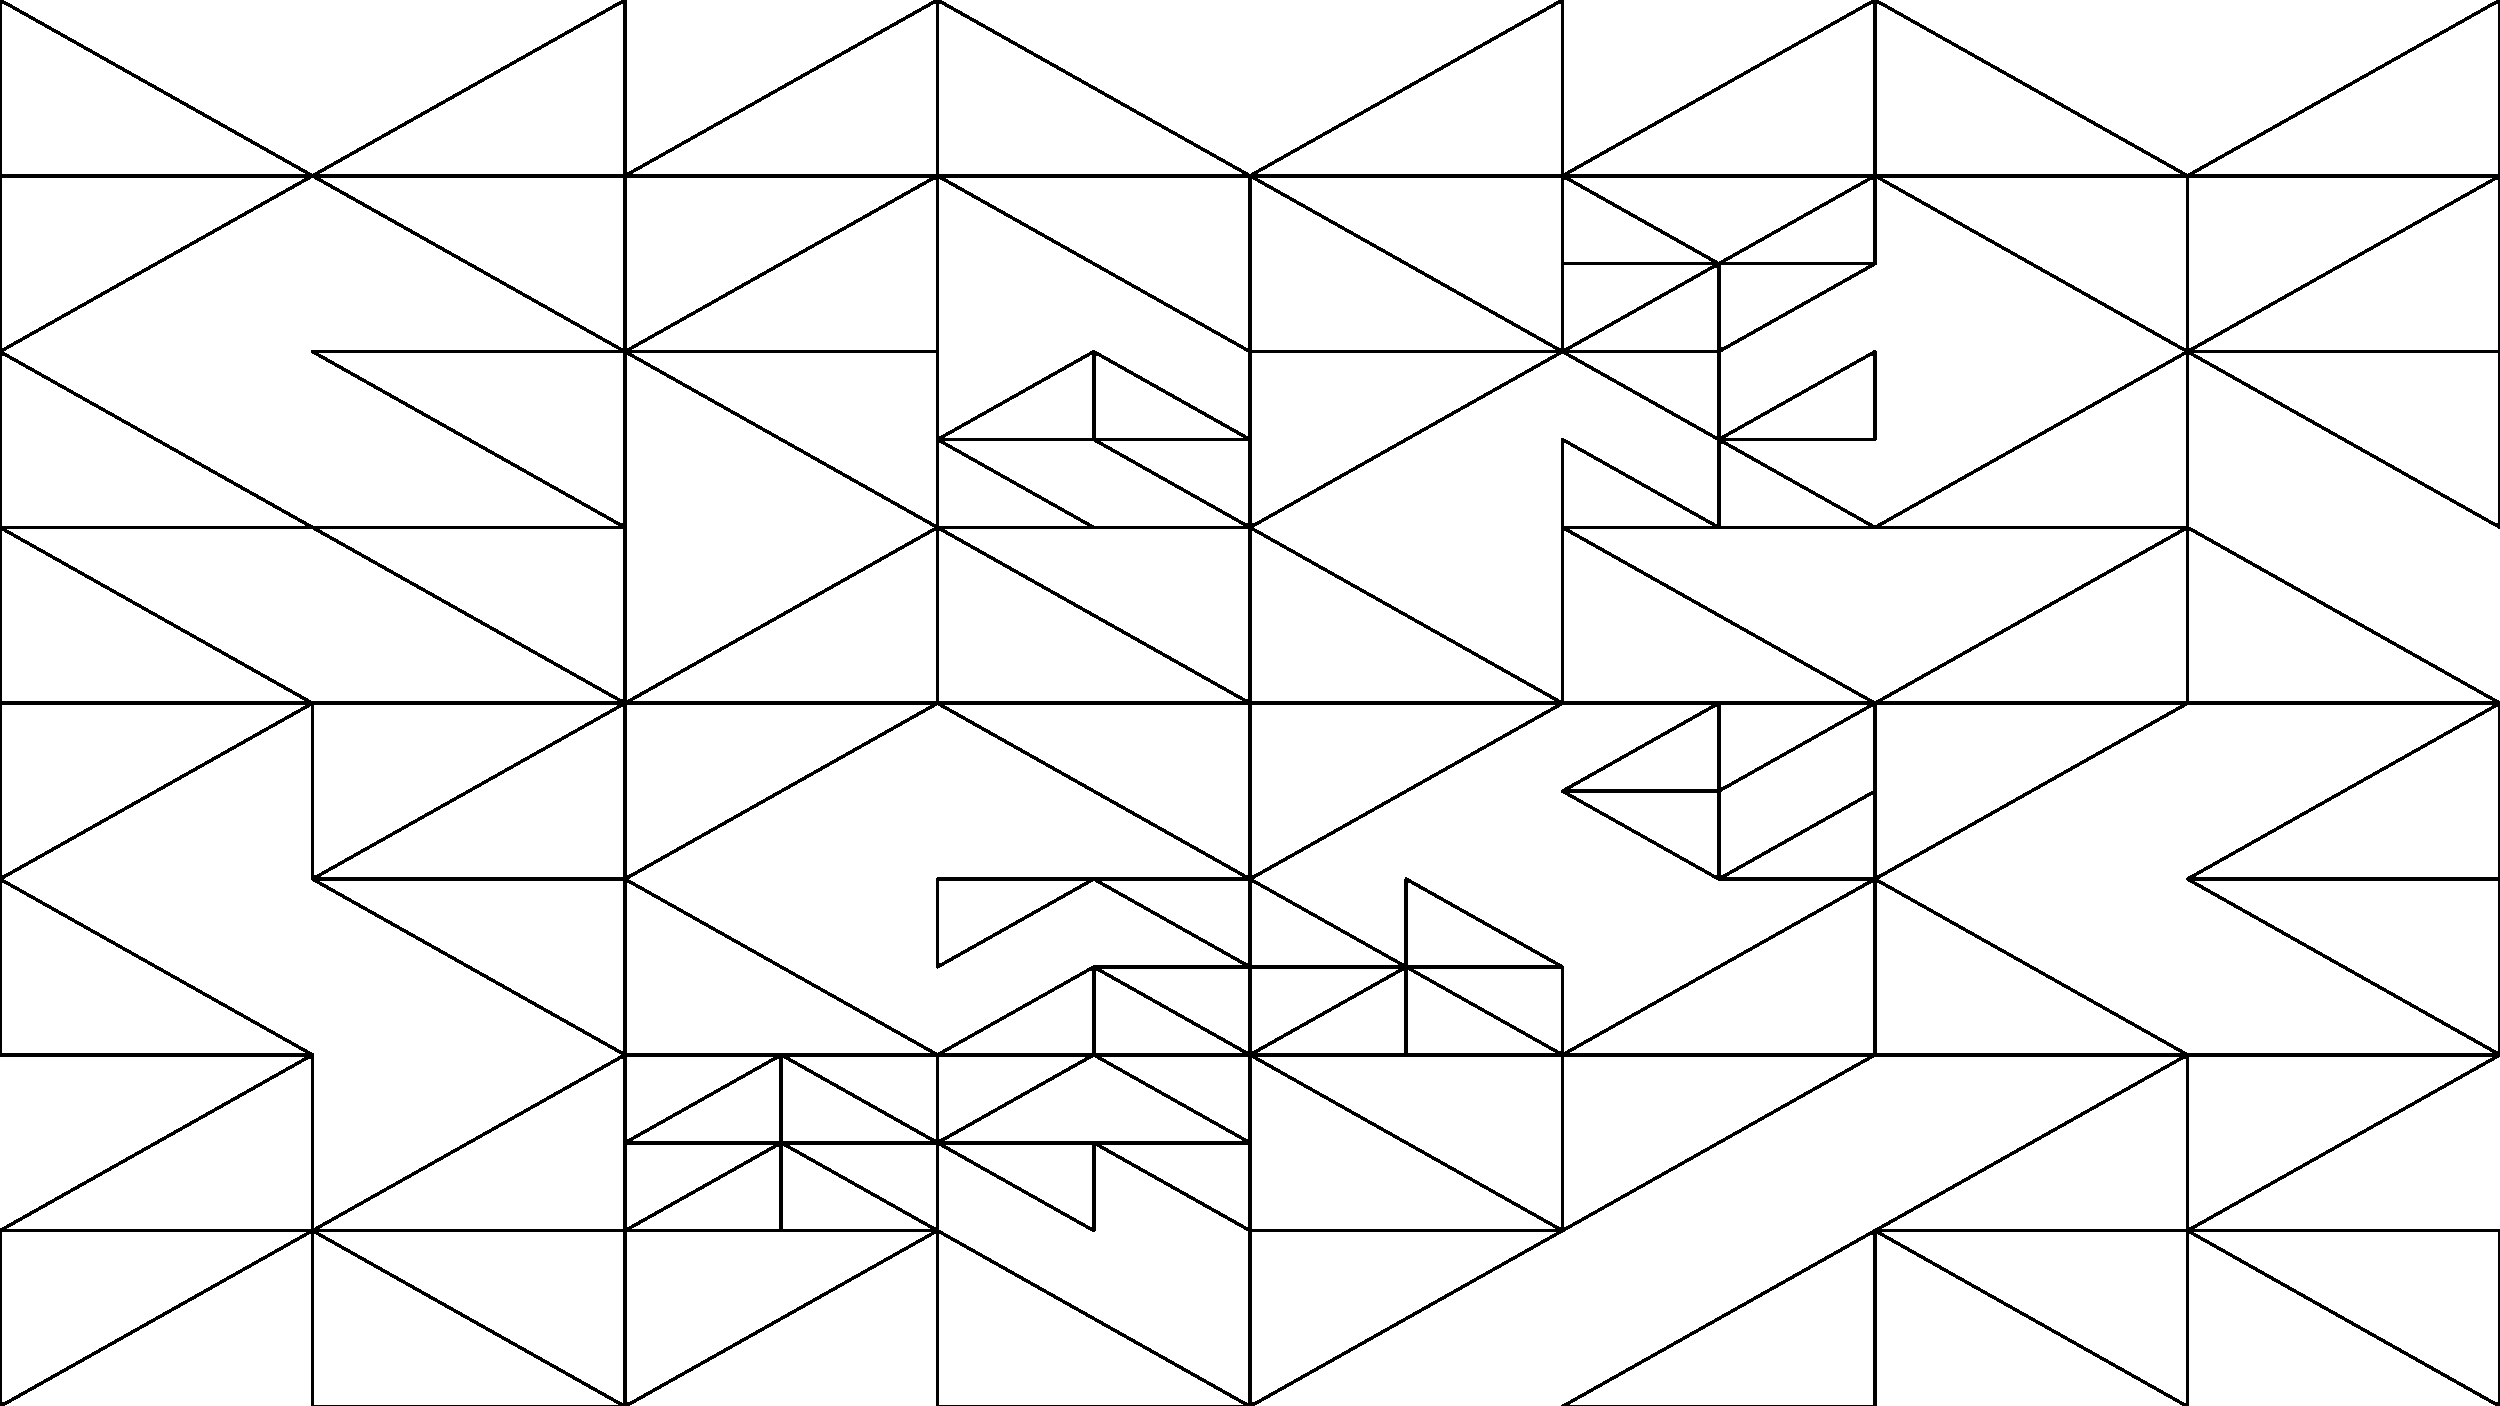 <svg xmlns="http://www.w3.org/2000/svg" version="1.1" xmlns:xlink="http://www.w3.org/1999/xlink" xmlns:svgjs="http://svgjs.dev/svgjs" viewBox="0 0 1422 800"><g shape-rendering="crispEdges" stroke-linejoin="round" fill="none" stroke-width="2" stroke="hsl(172, 48%, 56%)"><polygon points="1422,0 1422,100 1244.25,100"></polygon><polygon points="1244.25,100 1066.5,100 1066.5,0"></polygon><polygon points="1244.25,200 1066.5,100 1244.25,100"></polygon><polygon points="1244.25,200 1422,200 1422,100"></polygon><polygon points="1066.5,100 1066.5,0 888.75,100"></polygon><polygon points="888.75,100 888.75,0 711,100"></polygon><polygon points="888.75,200 888.75,100 711,100"></polygon><polygon points="1066.5,150 977.625,150 1066.5,100"></polygon><polygon points="888.75,150 888.75,100 977.625,150"></polygon><polygon points="977.625,200 888.75,200 977.625,150"></polygon><polygon points="1066.5,150 977.625,200 977.625,150"></polygon><polygon points="1066.5,200 1066.5,250 977.625,250"></polygon><polygon points="977.625,200 888.75,200 977.625,250"></polygon><polygon points="888.75,250 888.75,300 977.625,300"></polygon><polygon points="1066.5,300 977.625,250 977.625,300"></polygon><polygon points="888.75,200 711,300 711,200"></polygon><polygon points="711,300 888.75,400 711,400"></polygon><polygon points="888.75,300 1066.5,400 888.75,400"></polygon><polygon points="1422,200 1244.25,200 1422,300"></polygon><polygon points="1244.25,200 1244.25,300 1066.5,300"></polygon><polygon points="1244.25,400 1244.25,300 1066.5,400"></polygon><polygon points="1422,400 1244.25,300 1244.25,400"></polygon><polygon points="533.25,100 533.25,0 711,100"></polygon><polygon points="533.25,0 533.25,100 355.5,100"></polygon><polygon points="533.25,200 355.5,200 533.25,100"></polygon><polygon points="533.25,100 711,200 711,100"></polygon><polygon points="355.5,100 177.75,100 355.5,0"></polygon><polygon points="0,100 0,0 177.75,100"></polygon><polygon points="0,100 0,200 177.75,100"></polygon><polygon points="355.5,200 355.5,100 177.75,100"></polygon><polygon points="355.5,200 355.5,300 177.75,200"></polygon><polygon points="177.75,300 0,300 0,200"></polygon><polygon points="0,400 0,300 177.75,400"></polygon><polygon points="355.5,300 177.75,300 355.5,400"></polygon><polygon points="622.125,200 711,250 622.125,250"></polygon><polygon points="622.125,250 622.125,200 533.25,250"></polygon><polygon points="622.125,300 533.25,300 533.25,250"></polygon><polygon points="711,300 622.125,250 711,250"></polygon><polygon points="355.5,200 533.25,300 533.25,200"></polygon><polygon points="355.5,400 533.25,400 533.25,300"></polygon><polygon points="533.25,300 711,300 711,400"></polygon><polygon points="533.25,400 711,500 711,400"></polygon><polygon points="355.5,400 355.5,500 533.25,400"></polygon><polygon points="533.25,600 355.5,500 355.5,600"></polygon><polygon points="711,500 711,550 622.125,500"></polygon><polygon points="622.125,500 533.25,500 533.25,550"></polygon><polygon points="622.125,600 622.125,550 533.25,600"></polygon><polygon points="711,600 622.125,550 711,550"></polygon><polygon points="355.5,400 177.75,500 177.75,400"></polygon><polygon points="177.75,400 0,500 0,400"></polygon><polygon points="0,500 0,600 177.75,600"></polygon><polygon points="355.5,500 177.75,500 355.5,600"></polygon><polygon points="355.5,600 355.5,700 177.75,700"></polygon><polygon points="177.75,700 0,700 177.75,600"></polygon><polygon points="0,800 0,700 177.75,700"></polygon><polygon points="177.75,700 355.5,800 177.75,800"></polygon><polygon points="711,600 711,650 622.125,600"></polygon><polygon points="622.125,600 533.25,650 533.25,600"></polygon><polygon points="622.125,700 622.125,650 533.25,650"></polygon><polygon points="711,650 711,700 622.125,650"></polygon><polygon points="533.25,600 444.375,600 533.25,650"></polygon><polygon points="355.5,650 444.375,600 444.375,650"></polygon><polygon points="444.375,700 444.375,650 355.5,700"></polygon><polygon points="533.25,700 444.375,650 533.25,650"></polygon><polygon points="533.25,700 355.5,800 355.5,700"></polygon><polygon points="533.25,800 533.25,700 711,800"></polygon><polygon points="1422,500 1244.25,500 1422,400"></polygon><polygon points="1066.5,500 1066.5,400 1244.25,400"></polygon><polygon points="1066.5,500 1244.25,600 1066.5,600"></polygon><polygon points="1422,500 1244.25,500 1422,600"></polygon><polygon points="977.625,400 977.625,450 1066.5,400"></polygon><polygon points="888.75,450 977.625,400 977.625,450"></polygon><polygon points="977.625,450 977.625,500 888.75,450"></polygon><polygon points="1066.5,500 1066.5,450 977.625,500"></polygon><polygon points="711,400 711,500 888.75,400"></polygon><polygon points="799.875,550 888.75,550 799.875,500"></polygon><polygon points="711,550 711,500 799.875,550"></polygon><polygon points="799.875,550 799.875,600 711,600"></polygon><polygon points="888.75,550 799.875,550 888.75,600"></polygon><polygon points="1066.5,600 1066.5,500 888.75,600"></polygon><polygon points="888.75,700 888.75,600 1066.5,600"></polygon><polygon points="888.75,700 711,600 888.75,600"></polygon><polygon points="888.75,700 711,800 711,700"></polygon><polygon points="1066.5,800 888.75,800 1066.5,700"></polygon><polygon points="1244.25,600 1422,600 1244.25,700"></polygon><polygon points="1244.25,600 1244.25,700 1066.5,700"></polygon><polygon points="1244.25,700 1066.5,700 1244.25,800"></polygon><polygon points="1244.25,700 1422,700 1422,800"></polygon></g><g fill="hsl(220, 62%, 45%)" stroke-width="3" stroke="hsl(220, 43%, 13%)"></g></svg>